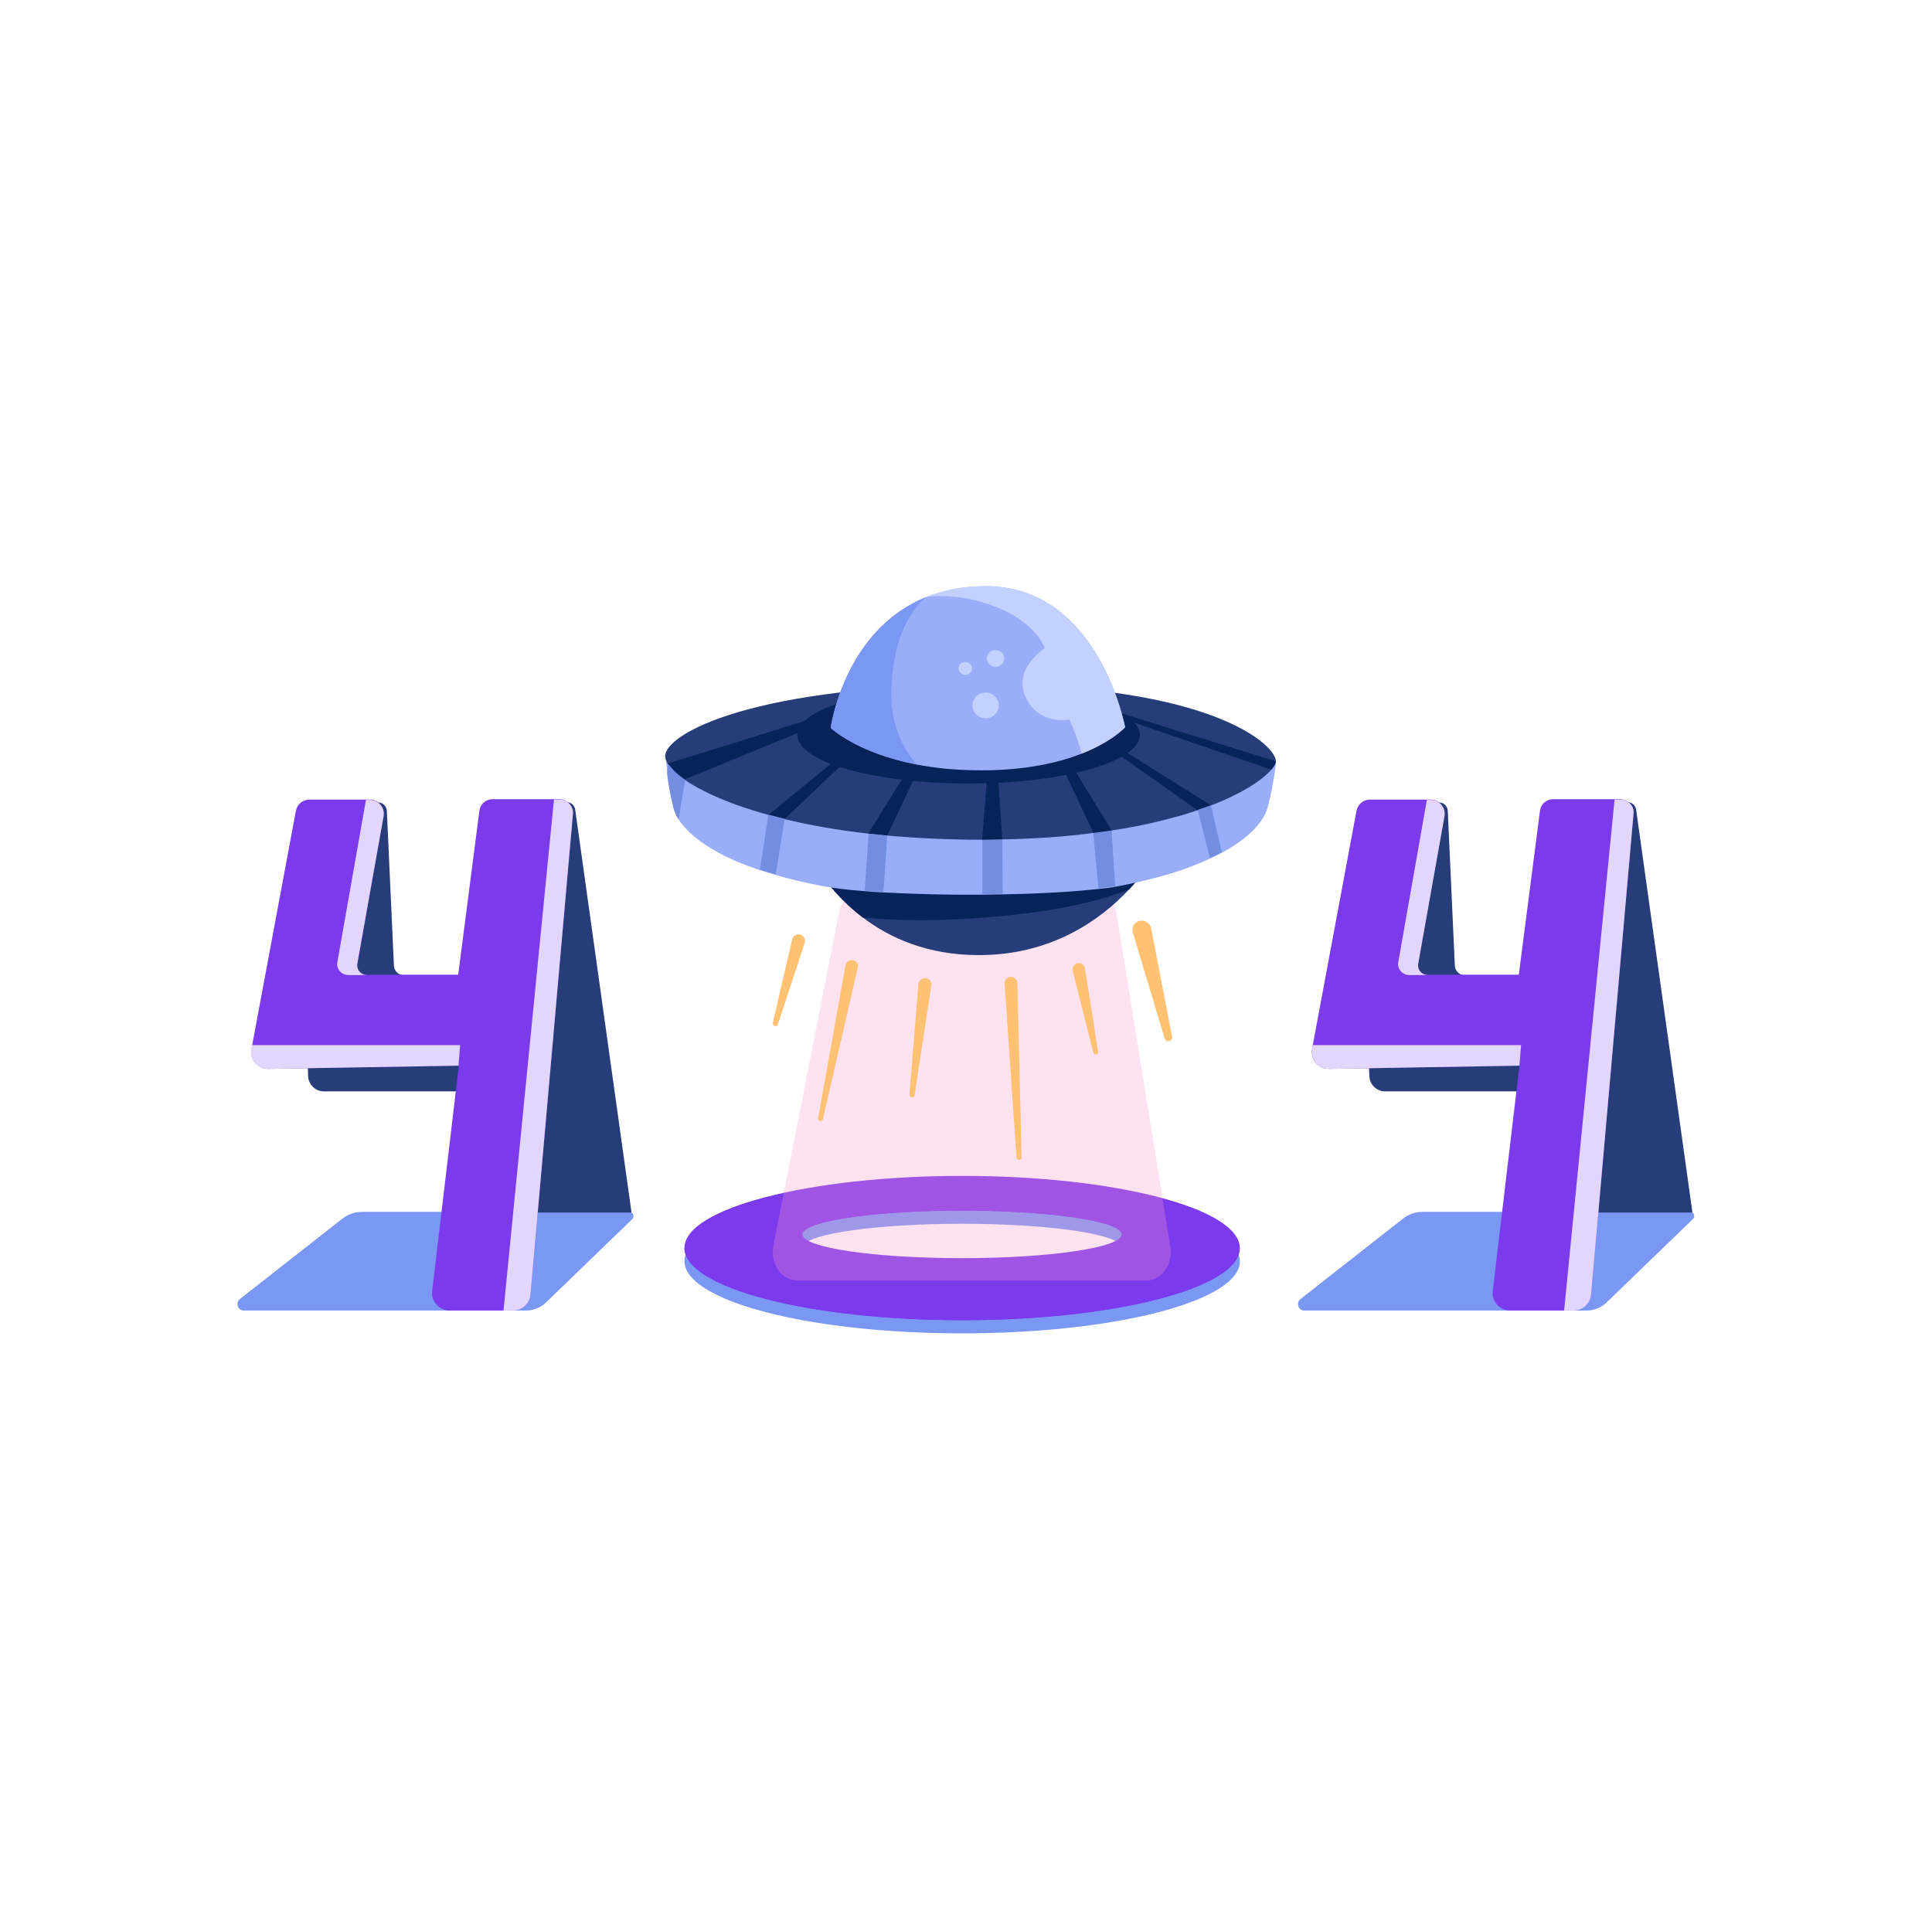 <svg width="530" height="529" viewBox="0 0 530 529" fill="none" xmlns="http://www.w3.org/2000/svg">
<path d="M263.942 326.217C221.887 326.217 187.766 335.122 187.766 345.966C187.766 356.899 221.887 365.804 263.942 365.804C301.413 365.804 332.624 358.75 338.972 349.493C339.765 348.347 340.118 347.2 340.118 346.054C340.118 335.122 305.998 326.217 263.942 326.217ZM263.942 348.787C239.696 348.787 220.123 345.878 220.123 342.263C220.123 342.263 220.123 342.175 220.123 341.999C220.123 341.91 220.123 341.91 220.211 341.822C220.211 341.822 220.211 341.734 220.3 341.734C221.975 338.384 240.931 335.739 263.942 335.739C286.16 335.739 304.499 338.207 307.32 341.381C307.585 341.646 307.673 341.91 307.673 342.175V342.263C307.761 345.878 288.1 348.787 263.942 348.787Z" fill="#7A97F4"/>
<path d="M172.601 332.477H99.247C97.395 332.477 95.544 333.094 94.045 334.24L65.832 356.37C64.509 357.428 65.214 359.544 66.89 359.544H144.388C146.328 359.544 148.267 358.75 149.678 357.428L173.395 334.504C174.188 333.799 173.659 332.477 172.601 332.477Z" fill="#7A97F4"/>
<path d="M463.64 332.477H390.197C388.345 332.477 386.494 333.094 384.995 334.24L356.782 356.37C355.459 357.428 356.164 359.544 357.84 359.544H435.338C437.278 359.544 439.217 358.75 440.628 357.428L464.345 334.504C465.227 333.799 464.698 332.477 463.64 332.477Z" fill="#7A97F4"/>
<path d="M263.942 322.602C221.887 322.602 187.766 331.506 187.766 342.351C187.766 353.284 221.887 362.188 263.942 362.188C301.413 362.188 332.624 355.135 338.972 345.878C339.765 344.731 340.118 343.585 340.118 342.439C340.118 331.506 305.998 322.602 263.942 322.602ZM263.942 345.172C239.696 345.172 220.123 342.263 220.123 338.648C220.123 338.648 220.123 338.56 220.123 338.383C220.123 338.295 220.123 338.295 220.211 338.207C220.211 338.207 220.211 338.119 220.3 338.119C221.975 334.769 240.931 332.124 263.942 332.124C286.16 332.124 304.499 334.592 307.32 337.766C307.585 338.031 307.673 338.295 307.673 338.56V338.648C307.761 342.263 288.1 345.172 263.942 345.172Z" fill="#7C3AED"/>
<path d="M338.972 345.878C332.624 355.135 301.501 362.189 263.942 362.189C221.887 362.189 187.766 353.284 187.766 342.351C187.766 342.351 200.991 358.309 261.297 358.309C313.139 358.397 334.035 348.611 338.972 345.878Z" fill="#7C3AED"/>
<path d="M307.32 337.766C304.411 334.592 286.072 332.124 263.942 332.124C240.842 332.124 221.975 334.769 220.3 338.119C221.093 336.179 226.383 329.479 263.942 329.479C298.503 329.479 305.821 335.474 307.32 337.766Z" fill="#7C3AED"/>
<path d="M173.219 332.476L157.789 222.092C157.613 220.946 156.643 220.064 155.409 220.064H134.602C133.191 220.064 132.045 221.298 132.221 222.797L137.423 264.5C137.599 266.175 136.365 267.586 134.69 267.586H110.885C109.386 267.586 108.152 266.44 108.063 264.941L106.124 222.444C106.036 221.122 104.978 220.152 103.743 220.152H84.258C82.848 220.152 81.79 221.298 81.878 222.621L84.523 295.27C84.611 297.562 86.551 299.414 88.843 299.414H141.831L145.975 332.653H173.219V332.476Z" fill="#273D7A"/>
<path d="M464.257 332.476L448.828 222.092C448.651 220.946 447.681 220.064 446.447 220.064H425.64C424.229 220.064 423.083 221.298 423.259 222.797L428.461 264.5C428.637 266.175 427.403 267.586 425.728 267.586H401.923C400.424 267.586 399.19 266.44 399.102 264.941L397.162 222.444C397.074 221.122 396.016 220.152 394.781 220.152H375.385C373.974 220.152 372.916 221.298 373.004 222.621L375.649 295.27C375.737 297.562 377.677 299.414 379.969 299.414H432.958L437.101 332.653H464.257V332.476Z" fill="#273D7A"/>
<path d="M157.172 223.238L145.534 355.135C145.358 357.604 143.242 359.544 140.773 359.544H123.316C120.406 359.544 118.202 356.987 118.555 354.166L125.873 292.361L73.59 293.242C70.68 293.242 68.476 290.686 69.005 287.864L69.182 286.718L81.172 222.445C81.525 220.681 83.024 219.359 84.875 219.359H101.539C103.831 219.359 105.594 221.475 105.242 223.767L98.1 264.324C97.836 265.999 99.07 267.409 100.745 267.409H125.696L131.515 222.356C131.78 220.593 133.279 219.271 135.042 219.271H153.645C155.673 219.359 157.348 221.21 157.172 223.238Z" fill="#7C3AED"/>
<path d="M126.226 286.718L125.785 292.36L73.502 293.242C70.593 293.242 68.388 290.685 68.917 287.864L69.094 286.718H126.226V286.718Z" fill="#E2D6FF"/>
<path d="M157.172 223.238L145.534 355.136C145.358 357.604 143.242 359.544 140.773 359.544H138.128L151.97 219.359H153.645C155.673 219.359 157.348 221.21 157.172 223.238Z" fill="#E2D6FF"/>
<path d="M98.013 264.412C97.748 266.087 98.982 267.498 100.657 267.498H95.544C93.692 267.498 92.194 265.822 92.546 263.971L100.393 219.447H101.539C103.831 219.447 105.595 221.563 105.242 223.855L98.013 264.412Z" fill="#E2D6FF"/>
<path d="M448.122 223.238L436.484 355.135C436.308 357.604 434.192 359.544 431.723 359.544H414.266C411.357 359.544 409.152 356.987 409.505 354.166L416.823 292.361L364.54 293.242C361.631 293.242 359.426 290.686 359.955 287.864L360.132 286.718L372.122 222.445C372.475 220.681 373.974 219.359 375.825 219.359H392.489C394.781 219.359 396.545 221.475 396.192 223.767L389.05 264.324C388.786 265.999 390.02 267.409 391.695 267.409H416.647L422.466 222.356C422.73 220.593 424.229 219.271 425.992 219.271H444.595C446.711 219.359 448.387 221.21 448.122 223.238Z" fill="#7C3AED"/>
<path d="M417.264 286.718L416.823 292.36L364.54 293.242C361.631 293.242 359.426 290.685 359.955 287.864L360.132 286.718H417.264V286.718Z" fill="#E2D6FF"/>
<path d="M448.122 223.238L436.484 355.136C436.308 357.604 434.192 359.544 431.723 359.544H429.078L442.92 219.359H444.595C446.711 219.359 448.387 221.21 448.122 223.238Z" fill="#E2D6FF"/>
<path d="M389.05 264.412C388.786 266.087 390.02 267.498 391.695 267.498H386.582C384.73 267.498 383.231 265.822 383.584 263.971L391.431 219.447H392.577C394.869 219.447 396.633 221.563 396.28 223.855L389.05 264.412Z" fill="#E2D6FF"/>
<path opacity="0.28" d="M230.25 249.998L212.175 341.691C211.206 346.628 214.38 351.301 218.7 351.301H314.449C318.681 351.301 321.855 346.805 321.061 342.044L306.249 250.35C305.632 246.647 302.899 244.002 299.637 244.002H236.862C233.688 243.914 230.955 246.471 230.25 249.998Z" fill="#FF97C9"/>
<path d="M310.758 255.86L319.487 284.866C319.663 285.484 320.28 285.836 320.898 285.572C321.338 285.395 321.691 284.866 321.515 284.337L315.784 254.625C315.431 253.038 313.668 252.157 312.169 252.774C311.023 253.303 310.406 254.537 310.758 255.86Z" fill="#FEC272"/>
<path d="M294.271 266.352L299.914 288.746C300.002 289.187 300.443 289.363 300.796 289.275C301.148 289.187 301.325 288.834 301.236 288.482L297.622 265.646C297.445 264.588 296.299 263.883 295.241 264.324C294.536 264.677 294.095 265.47 294.271 266.352Z" fill="#FEC272"/>
<path d="M220.74 258.681L213.422 280.987C213.334 281.428 212.805 281.604 212.453 281.428C212.1 281.252 211.924 280.899 212.012 280.546L217.302 257.711C217.566 256.653 218.801 256.036 219.77 256.477C220.652 256.918 221.005 257.799 220.74 258.681Z" fill="#FEC272"/>
<path d="M235.288 265.558L225.766 306.996C225.677 307.437 225.237 307.613 224.884 307.525C224.531 307.437 224.355 307.084 224.443 306.732L231.937 264.852C232.114 263.794 233.26 263.089 234.318 263.53C235.111 263.794 235.552 264.676 235.288 265.558Z" fill="#FEC272"/>
<path d="M255.478 270.407L250.893 300.472C250.805 300.913 250.364 301.178 250.012 301.001C249.659 300.913 249.483 300.56 249.483 300.208L251.951 269.878C252.128 268.82 253.186 268.115 254.244 268.468C255.125 268.644 255.654 269.526 255.478 270.407Z" fill="#FEC272"/>
<path d="M279.107 269.79L280.253 317.488C280.253 317.929 279.9 318.193 279.459 318.193C279.107 318.105 278.842 317.841 278.842 317.488L275.58 269.79C275.58 268.644 276.55 267.85 277.608 268.026C278.489 268.203 279.107 268.996 279.107 269.79Z" fill="#FEC272"/>
<path d="M187.502 226.5C186.532 225.354 185.826 224.208 185.297 223.062L183.27 209.484L187.942 213.804L187.502 226.5Z" fill="#738DE0"/>
<path d="M319.046 231.085C319.046 231.085 316.137 237.168 309.789 243.957C301.854 252.421 288.452 262.031 268.527 262.031C254.508 262.031 244.104 257.359 236.698 251.716C225.06 242.899 220.476 231.614 220.476 231.614L319.046 231.085Z" fill="#273D7A"/>
<path d="M319.046 231.085C319.046 231.085 316.137 237.168 309.789 243.957C303 246.602 294.624 248.806 284.22 250.217C263.766 252.95 247.807 252.774 236.698 251.716C225.06 242.899 220.476 231.614 220.476 231.614L319.046 231.085Z" fill="#072359"/>
<path d="M350.081 208.955C350.081 208.955 349.552 214.509 347.789 221.386C347.524 222.356 347.083 223.502 346.378 224.56C344.526 227.558 341 230.82 335.269 233.906C334.299 234.435 333.153 234.964 332.007 235.493C331.125 235.934 330.243 236.287 329.274 236.727C327.951 237.256 326.629 237.785 325.218 238.314C320.281 240.078 314.462 241.577 307.585 242.987C307.056 243.075 306.615 243.164 306.086 243.252C304.763 243.516 303.176 243.693 301.501 243.869C294.448 244.662 285.102 245.191 275.139 245.368C273.288 245.368 271.436 245.456 269.585 245.456C260.151 245.544 250.629 245.28 242.341 244.839C240.578 244.751 238.815 244.662 237.228 244.486C232.378 244.133 228.146 243.604 225.061 242.987C220.564 242.106 216.508 241.136 212.894 240.078C211.395 239.637 209.984 239.196 208.573 238.755C197.641 235.14 191.028 230.732 187.59 226.676C187.061 226.059 186.62 225.53 186.267 224.913C185.915 224.384 185.562 223.767 185.386 223.238C185.121 222.621 184.857 222.092 184.768 221.475C183.975 218.212 183.358 214.862 183.093 212.305C182.741 209.396 182.652 207.456 182.652 207.456L266.411 213.716L350.169 209.043L350.081 208.955Z" fill="#99ADF9"/>
<path d="M349.993 208.779C349.993 209.396 349.552 210.189 348.758 211.159C346.554 213.716 341.264 217.507 332.271 220.946C331.125 221.386 329.891 221.827 328.568 222.268C327.951 222.444 327.334 222.709 326.717 222.885C325.394 223.326 323.984 223.767 322.485 224.12C317.459 225.53 311.64 226.853 304.94 227.823C303.353 228.087 301.677 228.352 299.914 228.528C292.508 229.498 284.22 230.115 274.963 230.291C273.2 230.291 271.348 230.379 269.497 230.379H269.408C259.975 230.379 251.246 229.939 243.399 229.233C241.636 229.057 239.873 228.881 238.197 228.704C229.557 227.734 221.887 226.324 215.274 224.737C213.775 224.384 212.276 223.943 210.866 223.591C197.729 219.976 189.089 215.479 185.121 211.776C184.328 211.071 183.71 210.277 183.27 209.66C182.741 208.867 182.476 208.161 182.476 207.456C182.476 201.196 207.163 187.883 269.849 187.883C332.536 187.795 349.993 204.458 349.993 208.779Z" fill="#273D7A"/>
<path d="M233.701 195.024L187.854 213.804C186.091 212.658 183.622 210.189 183.181 209.484L232.202 194.231L233.701 195.024Z" fill="#072359"/>
<path d="M349.993 208.867C349.993 209.396 349.552 210.189 348.758 211.159L301.677 195.025L303.176 194.319L349.993 208.867Z" fill="#072359"/>
<path d="M241.46 199.874L215.274 224.649C213.775 224.296 212.276 223.855 210.866 223.502L239.873 199.786L241.46 199.874Z" fill="#072359"/>
<path d="M255.831 202.783L243.399 229.233C241.636 229.057 239.873 228.881 238.198 228.704L254.244 202.695L255.831 202.783Z" fill="#072359"/>
<path d="M305.028 227.911C303.441 228.175 301.677 228.44 300.002 228.616L287.835 202.783L289.51 202.695L305.028 227.911Z" fill="#072359"/>
<path d="M274.963 230.379C273.2 230.379 271.348 230.467 269.497 230.467H269.408L271.524 204.458L273.2 204.37L274.963 230.379Z" fill="#072359"/>
<path d="M332.183 220.946C331.037 221.386 329.802 221.827 328.48 222.268L296.828 199.874L298.503 199.786L332.183 220.946Z" fill="#072359"/>
<path d="M275.051 245.192C273.2 245.192 271.348 245.28 269.497 245.28V230.38L274.963 230.292L275.051 245.192Z" fill="#738DE0"/>
<path d="M305.909 243.076C304.499 243.34 303 243.516 301.325 243.693L299.914 228.528L304.94 227.823L305.909 243.076Z" fill="#738DE0"/>
<path d="M335.181 233.818C334.211 234.347 333.065 234.876 331.919 235.405L328.568 222.18L332.183 220.946L335.181 233.818Z" fill="#738DE0"/>
<path d="M243.399 229.233L242.341 244.662C240.578 244.574 238.815 244.486 237.228 244.31L238.286 228.704L243.399 229.233Z" fill="#738DE0"/>
<path d="M215.274 224.649L212.806 239.901C211.307 239.461 209.896 239.02 208.485 238.579L210.778 223.502L215.274 224.649Z" fill="#738DE0"/>
<path d="M187.942 213.981L186.179 224.825C185.826 224.296 185.474 223.679 185.297 223.15C185.033 222.533 184.768 222.004 184.68 221.387C183.887 218.124 183.27 214.774 183.005 212.217L183.27 209.572C183.27 209.572 184.768 211.336 185.386 211.953C185.915 212.482 187.942 213.981 187.942 213.981Z" fill="#738DE0"/>
<path d="M265.705 214.95C291.659 214.95 312.698 208.99 312.698 201.637C312.698 194.284 291.659 188.324 265.705 188.324C239.752 188.324 218.713 194.284 218.713 201.637C218.713 208.99 239.752 214.95 265.705 214.95Z" fill="#072359"/>
<path d="M308.643 199.521C308.643 199.521 305.204 203.4 296.74 206.751C290.48 209.219 281.487 211.335 269.144 211.335C262.355 211.335 256.448 210.718 251.511 209.748C235.023 206.574 227.882 199.697 227.882 199.697C227.882 199.697 231.497 172.895 254.067 163.814C258.652 161.962 264.118 160.816 270.466 160.816C301.501 160.816 308.643 199.521 308.643 199.521Z" fill="#99ADF9"/>
<path d="M251.511 209.748C235.023 206.574 227.882 199.697 227.882 199.697C227.882 199.697 231.497 172.895 254.067 163.813C249.659 167.516 245.339 174.922 244.634 187.001C243.928 195.994 246.044 203.488 251.511 209.748Z" fill="#7A97F4"/>
<path d="M308.643 199.521C308.643 199.521 305.204 203.4 296.74 206.751C295.418 201.813 293.39 197.405 293.39 197.405C293.39 197.405 285.102 199.168 281.399 191.322C277.696 183.475 286.601 177.832 286.601 177.832C286.601 177.832 284.485 171.043 273.552 166.635C262.62 162.227 253.891 163.814 253.891 163.814C258.476 161.962 263.942 160.816 270.29 160.816C301.501 160.816 308.643 199.521 308.643 199.521Z" fill="#C2D1FF"/>
<path d="M273.111 182.946C274.426 182.946 275.492 181.92 275.492 180.654C275.492 179.388 274.426 178.361 273.111 178.361C271.797 178.361 270.731 179.388 270.731 180.654C270.731 181.92 271.797 182.946 273.111 182.946Z" fill="#C2D1FF"/>
<path d="M264.824 185.15C265.846 185.15 266.675 184.36 266.675 183.386C266.675 182.413 265.846 181.623 264.824 181.623C263.801 181.623 262.972 182.413 262.972 183.386C262.972 184.36 263.801 185.15 264.824 185.15Z" fill="#C2D1FF"/>
<path d="M270.378 197.052C272.375 197.052 273.993 195.473 273.993 193.526C273.993 191.578 272.375 189.999 270.378 189.999C268.382 189.999 266.763 191.578 266.763 193.526C266.763 195.473 268.382 197.052 270.378 197.052Z" fill="#C2D1FF"/>
</svg>
